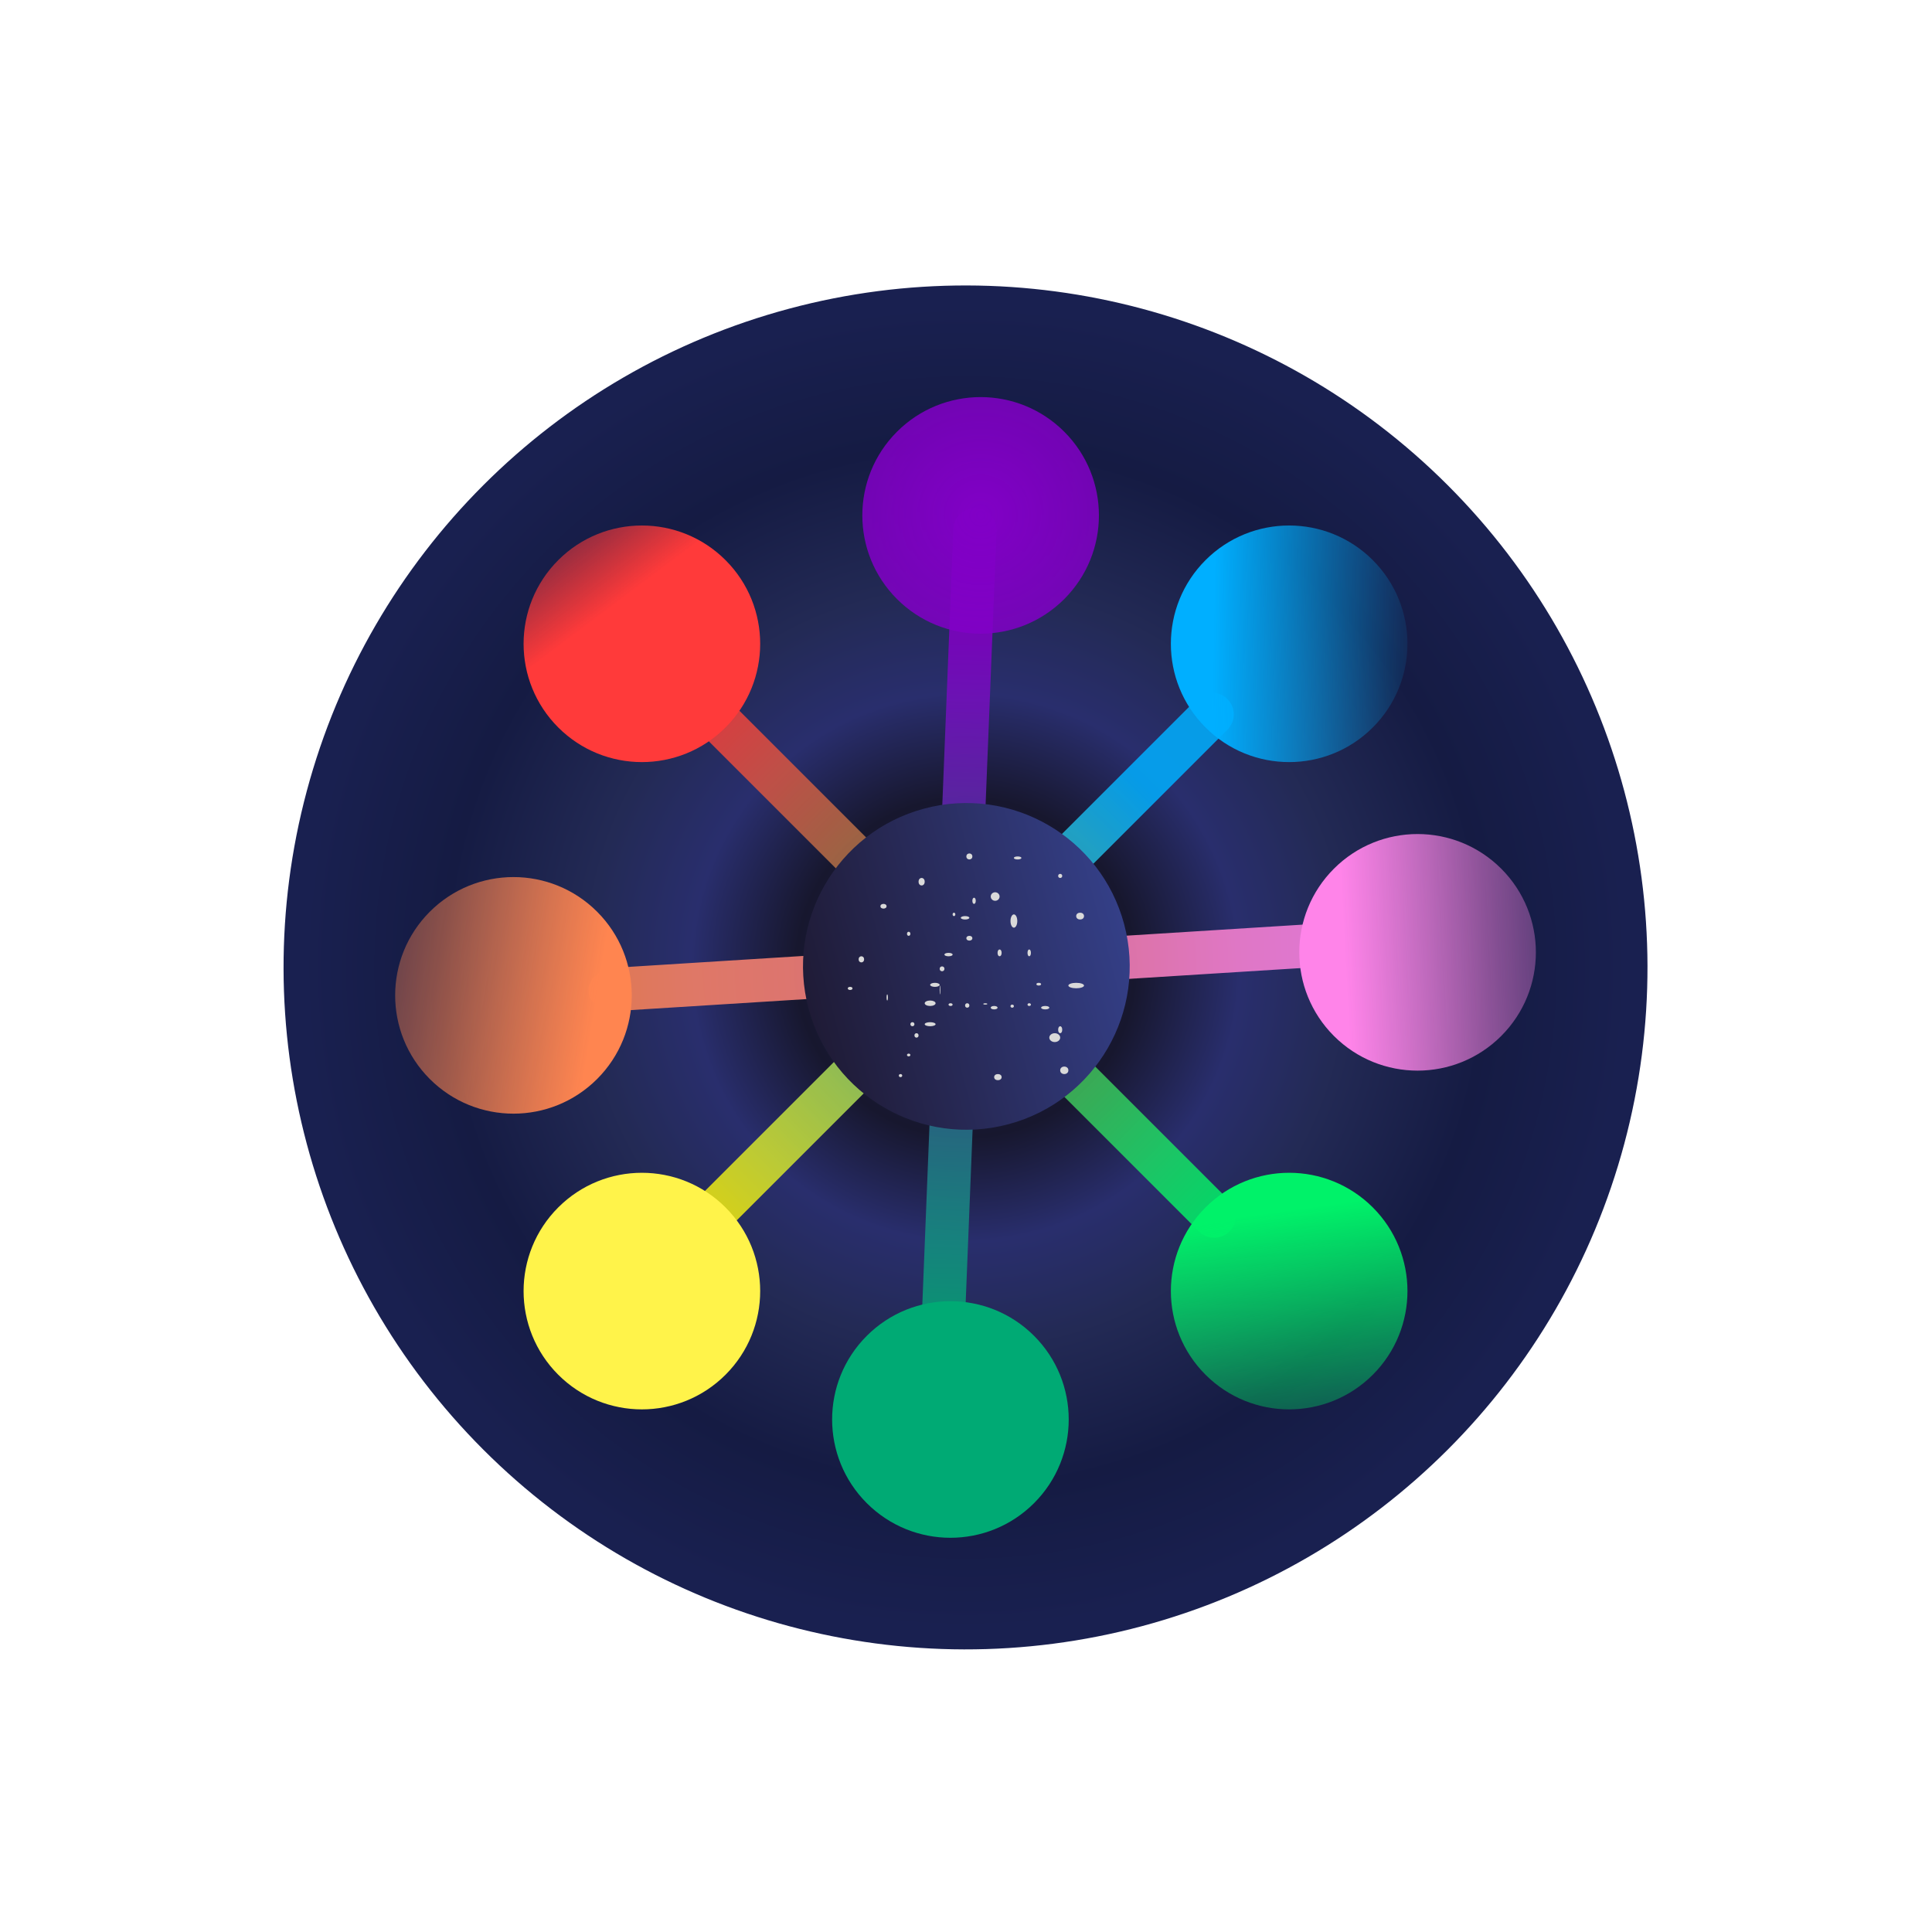 <svg width="478" height="478" viewBox="0 0 478 478" fill="none" xmlns="http://www.w3.org/2000/svg">
<circle cx="238.882" cy="239.354" r="168.723" transform="rotate(135 238.882 239.354)" fill="url(#paint0_radial_502_215)"/>
<path d="M179.938 172.845C179.938 172.845 179.938 172.844 179.938 172.845L304.185 297.093C306.275 299.182 306.275 302.57 304.185 304.659V304.659C302.096 306.749 298.708 306.749 296.619 304.659L172.257 180.298C172.006 180.046 171.83 179.729 171.75 179.382V179.382L171.603 178.589V178.589C171.576 178.103 171.584 177.616 171.627 177.131L171.644 176.942L171.739 176.074L171.78 175.599C171.806 175.295 171.872 174.996 171.976 174.71V174.71L171.993 174.679C172.127 174.426 172.292 174.19 172.483 173.978V173.978L172.807 173.681L173.127 173.394L173.446 173.084L173.486 173.05C173.679 172.89 173.891 172.756 174.119 172.652V172.652C174.295 172.572 174.479 172.51 174.668 172.468L175.111 172.369C175.205 172.348 175.296 172.319 175.384 172.281V172.281C175.593 172.193 175.819 172.15 176.046 172.156L176.291 172.163L176.925 172.254L177.45 172.293L177.917 172.37L178.529 172.449L179.474 172.682L179.938 172.846C179.938 172.846 179.938 172.845 179.938 172.845V172.845Z" fill="url(#paint1_linear_502_215)" fill-opacity="0.85"/>
<path d="M171.867 297.209C171.866 297.209 171.866 297.208 171.866 297.208L296.114 172.961C298.204 170.872 301.591 170.872 303.681 172.961V172.961C305.77 175.051 305.77 178.438 303.681 180.528L179.319 304.889C179.068 305.141 178.75 305.317 178.403 305.397V305.397L177.61 305.543V305.543C177.124 305.571 176.637 305.563 176.152 305.519L175.963 305.503L175.096 305.408L174.62 305.366C174.317 305.34 174.018 305.274 173.731 305.17V305.17L173.701 305.154C173.448 305.02 173.212 304.855 172.999 304.663V304.663L172.703 304.34L172.415 304.02L172.106 303.701L172.072 303.66C171.911 303.468 171.777 303.255 171.673 303.027V303.027C171.593 302.851 171.532 302.667 171.489 302.478L171.39 302.035C171.37 301.942 171.34 301.85 171.303 301.762V301.762C171.214 301.553 171.172 301.328 171.178 301.101L171.184 300.855L171.276 300.222L171.314 299.696L171.391 299.23L171.47 298.618L171.704 297.672L171.867 297.209C171.867 297.209 171.867 297.208 171.867 297.209V297.209Z" fill="url(#paint2_linear_502_215)" fill-opacity="0.85"/>
<path d="M149.77 239.584C149.77 239.584 149.77 239.583 149.77 239.583L326.481 228.502C329.43 228.317 331.971 230.558 332.156 233.507V233.507C332.341 236.456 330.1 238.997 327.151 239.182L150.277 250.274C149.919 250.297 149.563 250.219 149.247 250.049V250.049L148.551 249.635V249.635C148.166 249.334 147.803 249.006 147.465 248.653L147.334 248.515L146.743 247.871L146.41 247.525C146.199 247.305 146.017 247.058 145.871 246.791V246.791L145.858 246.758C145.756 246.49 145.688 246.21 145.655 245.926V245.926L145.647 245.487L145.643 245.057L145.622 244.613L145.624 244.561C145.631 244.31 145.672 244.062 145.745 243.822V243.822C145.802 243.637 145.878 243.458 145.972 243.289L146.193 242.891C146.239 242.807 146.278 242.719 146.309 242.628V242.628C146.381 242.412 146.499 242.215 146.654 242.05L146.824 241.869L147.315 241.454L147.695 241.085L148.064 240.787L148.531 240.379L149.338 239.824L149.77 239.585C149.771 239.584 149.77 239.584 149.77 239.584V239.584Z" fill="url(#paint3_linear_502_215)" fill-opacity="0.85"/>
<path d="M228.007 327.423C228.007 327.424 228.006 327.424 228.006 327.423L235.87 130.832C235.988 127.879 238.477 125.582 241.429 125.7V125.7C244.382 125.818 246.68 128.307 246.562 131.26L238.691 328.048C238.676 328.435 238.561 328.812 238.358 329.142V329.142L237.872 329.864L237.841 329.9C237.522 330.269 237.176 330.613 236.806 330.931L236.629 331.084L235.925 331.666L235.41 332.111C235.258 332.243 235.089 332.352 234.908 332.438V332.438C234.808 332.485 234.703 332.525 234.597 332.557V332.557C234.404 332.614 234.204 332.646 234.003 332.649L233.874 332.652L233.437 332.613L233.009 332.57L232.566 332.545L232.524 332.539C232.269 332.503 232.02 332.43 231.786 332.321V332.321C231.612 332.24 231.447 332.139 231.294 332.022L230.913 331.728C230.835 331.668 230.751 331.615 230.662 331.571V331.571C230.457 331.468 230.278 331.321 230.137 331.141L229.965 330.921L229.605 330.334L229.278 329.875L229.02 329.436L228.665 328.876L228.199 327.926L228.007 327.423C228.007 327.423 228.007 327.423 228.007 327.423V327.423Z" fill="url(#paint4_linear_502_215)" fill-opacity="0.85"/>
<circle cx="158.81" cy="159.283" r="29.268" transform="rotate(135 158.81 159.283)" fill="url(#paint5_linear_502_215)"/>
<circle cx="318.956" cy="319.429" r="29.268" transform="rotate(135 318.956 319.429)" fill="url(#paint6_linear_502_215)"/>
<circle cx="318.956" cy="159.282" r="29.268" transform="rotate(135 318.956 159.282)" fill="url(#paint7_linear_502_215)"/>
<circle cx="158.81" cy="319.429" r="29.268" transform="rotate(135 158.81 319.429)" fill="#FFF34A"/>
<circle cx="127.036" cy="246.265" r="29.268" transform="rotate(135 127.036 246.265)" fill="url(#paint8_linear_502_215)"/>
<circle cx="235.146" cy="351.198" r="29.268" transform="rotate(135 235.146 351.198)" fill="#00AA74"/>
<circle cx="242.618" cy="127.513" r="29.268" transform="rotate(135 242.618 127.513)" fill="url(#paint9_radial_502_215)"/>
<circle cx="350.726" cy="235.619" r="29.268" transform="rotate(135 350.726 235.619)" fill="url(#paint10_linear_502_215)"/>
<circle cx="239.09" cy="239.098" r="40.41" transform="rotate(-105 239.09 239.098)" fill="url(#paint11_linear_502_215)"/>
<circle cx="239.832" cy="211.896" r="0.742" fill="#D9D9D9"/>
<circle cx="262.304" cy="216.713" r="0.505" fill="#D9D9D9"/>
<ellipse cx="224.821" cy="231.033" rx="0.421" ry="0.505" fill="#D9D9D9"/>
<ellipse cx="247.312" cy="235.75" rx="0.505" ry="0.842" fill="#D9D9D9"/>
<ellipse cx="266.263" cy="243.836" rx="1.937" ry="0.674" fill="#D9D9D9"/>
<circle cx="225.742" cy="253.401" r="0.5" fill="#D9D9D9"/>
<ellipse cx="245.963" cy="249.312" rx="0.842" ry="0.421" fill="#D9D9D9"/>
<ellipse cx="246.891" cy="266.495" rx="0.926" ry="0.758" fill="#D9D9D9"/>
<ellipse cx="262.304" cy="254.765" rx="0.505" ry="0.864" fill="#D9D9D9"/>
<ellipse cx="213.113" cy="237.351" rx="0.674" ry="0.758" fill="#D9D9D9"/>
<ellipse cx="236.024" cy="226.232" rx="0.337" ry="0.421" fill="#D9D9D9"/>
<ellipse cx="232.57" cy="244.931" rx="0.084" ry="1.095" fill="#D9D9D9"/>
<ellipse cx="222.8" cy="266.116" rx="0.421" ry="0.379" fill="#D9D9D9"/>
<ellipse cx="224.821" cy="261.02" rx="0.421" ry="0.337" fill="#D9D9D9"/>
<ellipse cx="230.129" cy="253.401" rx="1.348" ry="0.5" fill="#D9D9D9"/>
<ellipse cx="230.129" cy="248.217" rx="1.348" ry="0.674" fill="#D9D9D9"/>
<ellipse cx="231.308" cy="243.662" rx="1.179" ry="0.5" fill="#D9D9D9"/>
<ellipse cx="233.076" cy="239.699" rx="0.589" ry="0.6" fill="#D9D9D9"/>
<ellipse cx="234.677" cy="236.172" rx="1.011" ry="0.421" fill="#D9D9D9"/>
<ellipse cx="239.832" cy="232.128" rx="0.742" ry="0.59" fill="#D9D9D9"/>
<ellipse cx="238.77" cy="227.074" rx="1.061" ry="0.421" fill="#D9D9D9"/>
<ellipse cx="240.994" cy="222.869" rx="0.421" ry="0.764" fill="#D9D9D9"/>
<ellipse cx="246.216" cy="221.812" rx="1.095" ry="1.056" fill="#D9D9D9"/>
<ellipse cx="250.85" cy="227.874" rx="0.842" ry="1.643" fill="#D9D9D9"/>
<ellipse cx="254.64" cy="235.75" rx="0.421" ry="0.842" fill="#D9D9D9"/>
<ellipse cx="256.998" cy="243.499" rx="0.589" ry="0.337" fill="#D9D9D9"/>
<ellipse cx="258.599" cy="249.312" rx="1.011" ry="0.421" fill="#D9D9D9"/>
<ellipse cx="260.957" cy="256.724" rx="1.347" ry="1.095" fill="#D9D9D9"/>
<ellipse cx="263.316" cy="264.81" rx="1.011" ry="0.926" fill="#D9D9D9"/>
<ellipse cx="235.183" cy="248.554" rx="0.505" ry="0.337" fill="#D9D9D9"/>
<ellipse cx="239.302" cy="248.764" rx="0.53" ry="0.547" fill="#D9D9D9"/>
<ellipse cx="243.773" cy="248.385" rx="0.505" ry="0.168" fill="#D9D9D9"/>
<ellipse cx="250.429" cy="248.933" rx="0.421" ry="0.379" fill="#D9D9D9"/>
<ellipse cx="254.64" cy="248.554" rx="0.421" ry="0.337" fill="#D9D9D9"/>
<ellipse cx="226.753" cy="256.176" rx="0.511" ry="0.547" fill="#D9D9D9"/>
<ellipse cx="210.334" cy="244.546" rx="0.59" ry="0.384" fill="#D9D9D9"/>
<ellipse cx="219.514" cy="246.785" rx="0.168" ry="0.758" fill="#D9D9D9"/>
<ellipse cx="218.588" cy="224.216" rx="0.758" ry="0.583" fill="#D9D9D9"/>
<ellipse cx="228.022" cy="218.146" rx="0.758" ry="0.927" fill="#D9D9D9"/>
<ellipse cx="251.776" cy="212.267" rx="0.927" ry="0.371" fill="#D9D9D9"/>
<ellipse cx="267.232" cy="226.653" rx="0.969" ry="0.842" fill="#D9D9D9"/>
<defs>
<radialGradient id="paint0_radial_502_215" cx="0" cy="0" r="1" gradientUnits="userSpaceOnUse" gradientTransform="translate(238.882 239.354) rotate(90) scale(168.723)">
<stop stop-color="#20265A"/>
<stop offset="0.25" stop-color="#17172E"/>
<stop offset="0.406" stop-color="#292E6D"/>
<stop offset="0.557" stop-color="#232A55"/>
<stop offset="0.771" stop-color="#151B43"/>
<stop offset="0.979" stop-color="#192050"/>
</radialGradient>
<linearGradient id="paint1_linear_502_215" x1="172.764" y1="172.903" x2="300.109" y2="299.935" gradientUnits="userSpaceOnUse">
<stop stop-color="#FF3A3A"/>
<stop offset="1" stop-color="#00F269"/>
</linearGradient>
<linearGradient id="paint2_linear_502_215" x1="171.924" y1="304.382" x2="281.989" y2="193.68" gradientUnits="userSpaceOnUse">
<stop stop-color="#FFF003"/>
<stop offset="1" stop-color="#00AFFF"/>
</linearGradient>
<linearGradient id="paint3_linear_502_215" x1="145.031" y1="245.005" x2="330.663" y2="234.065" gradientUnits="userSpaceOnUse">
<stop stop-color="#FF8550"/>
<stop offset="1" stop-color="#FF84E9"/>
</linearGradient>
<linearGradient id="paint4_linear_502_215" x1="232.892" y1="333.239" x2="239.293" y2="159.115" gradientUnits="userSpaceOnUse">
<stop stop-color="#00AA74"/>
<stop offset="1" stop-color="#8100C6"/>
</linearGradient>
<linearGradient id="paint5_linear_502_215" x1="158.81" y1="130.015" x2="147.456" y2="209.793" gradientUnits="userSpaceOnUse">
<stop offset="0.505" stop-color="#FF3A3A"/>
<stop offset="1" stop-color="#FF3A3A" stop-opacity="0"/>
</linearGradient>
<linearGradient id="paint6_linear_502_215" x1="324.777" y1="348.697" x2="369.081" y2="290.161" gradientUnits="userSpaceOnUse">
<stop stop-color="#00F269"/>
<stop offset="1" stop-color="#00F269" stop-opacity="0"/>
</linearGradient>
<linearGradient id="paint7_linear_502_215" x1="342.445" y1="162.636" x2="305.47" y2="124.441" gradientUnits="userSpaceOnUse">
<stop stop-color="#00AFFF"/>
<stop offset="1" stop-color="#00AFFF" stop-opacity="0"/>
</linearGradient>
<linearGradient id="paint8_linear_502_215" x1="108.804" y1="234.169" x2="156.305" y2="300.235" gradientUnits="userSpaceOnUse">
<stop stop-color="#FF8550"/>
<stop offset="1" stop-color="#FF8550" stop-opacity="0"/>
</linearGradient>
<radialGradient id="paint9_radial_502_215" cx="0" cy="0" r="1" gradientUnits="userSpaceOnUse" gradientTransform="translate(242.619 127.513) rotate(47.183) scale(204.092)">
<stop stop-color="#8100C6"/>
<stop offset="1" stop-color="#8100C6" stop-opacity="0"/>
</radialGradient>
<linearGradient id="paint10_linear_502_215" x1="258.313" y1="157.678" x2="361.488" y2="250.57" gradientUnits="userSpaceOnUse">
<stop offset="0.484" stop-color="#FF8BEA" stop-opacity="0"/>
<stop offset="1" stop-color="#FF84E9"/>
</linearGradient>
<linearGradient id="paint11_linear_502_215" x1="239.09" y1="198.688" x2="239.09" y2="279.508" gradientUnits="userSpaceOnUse">
<stop stop-color="#1F1B36"/>
<stop offset="1" stop-color="#343F87"/>
</linearGradient>
</defs>
</svg>

